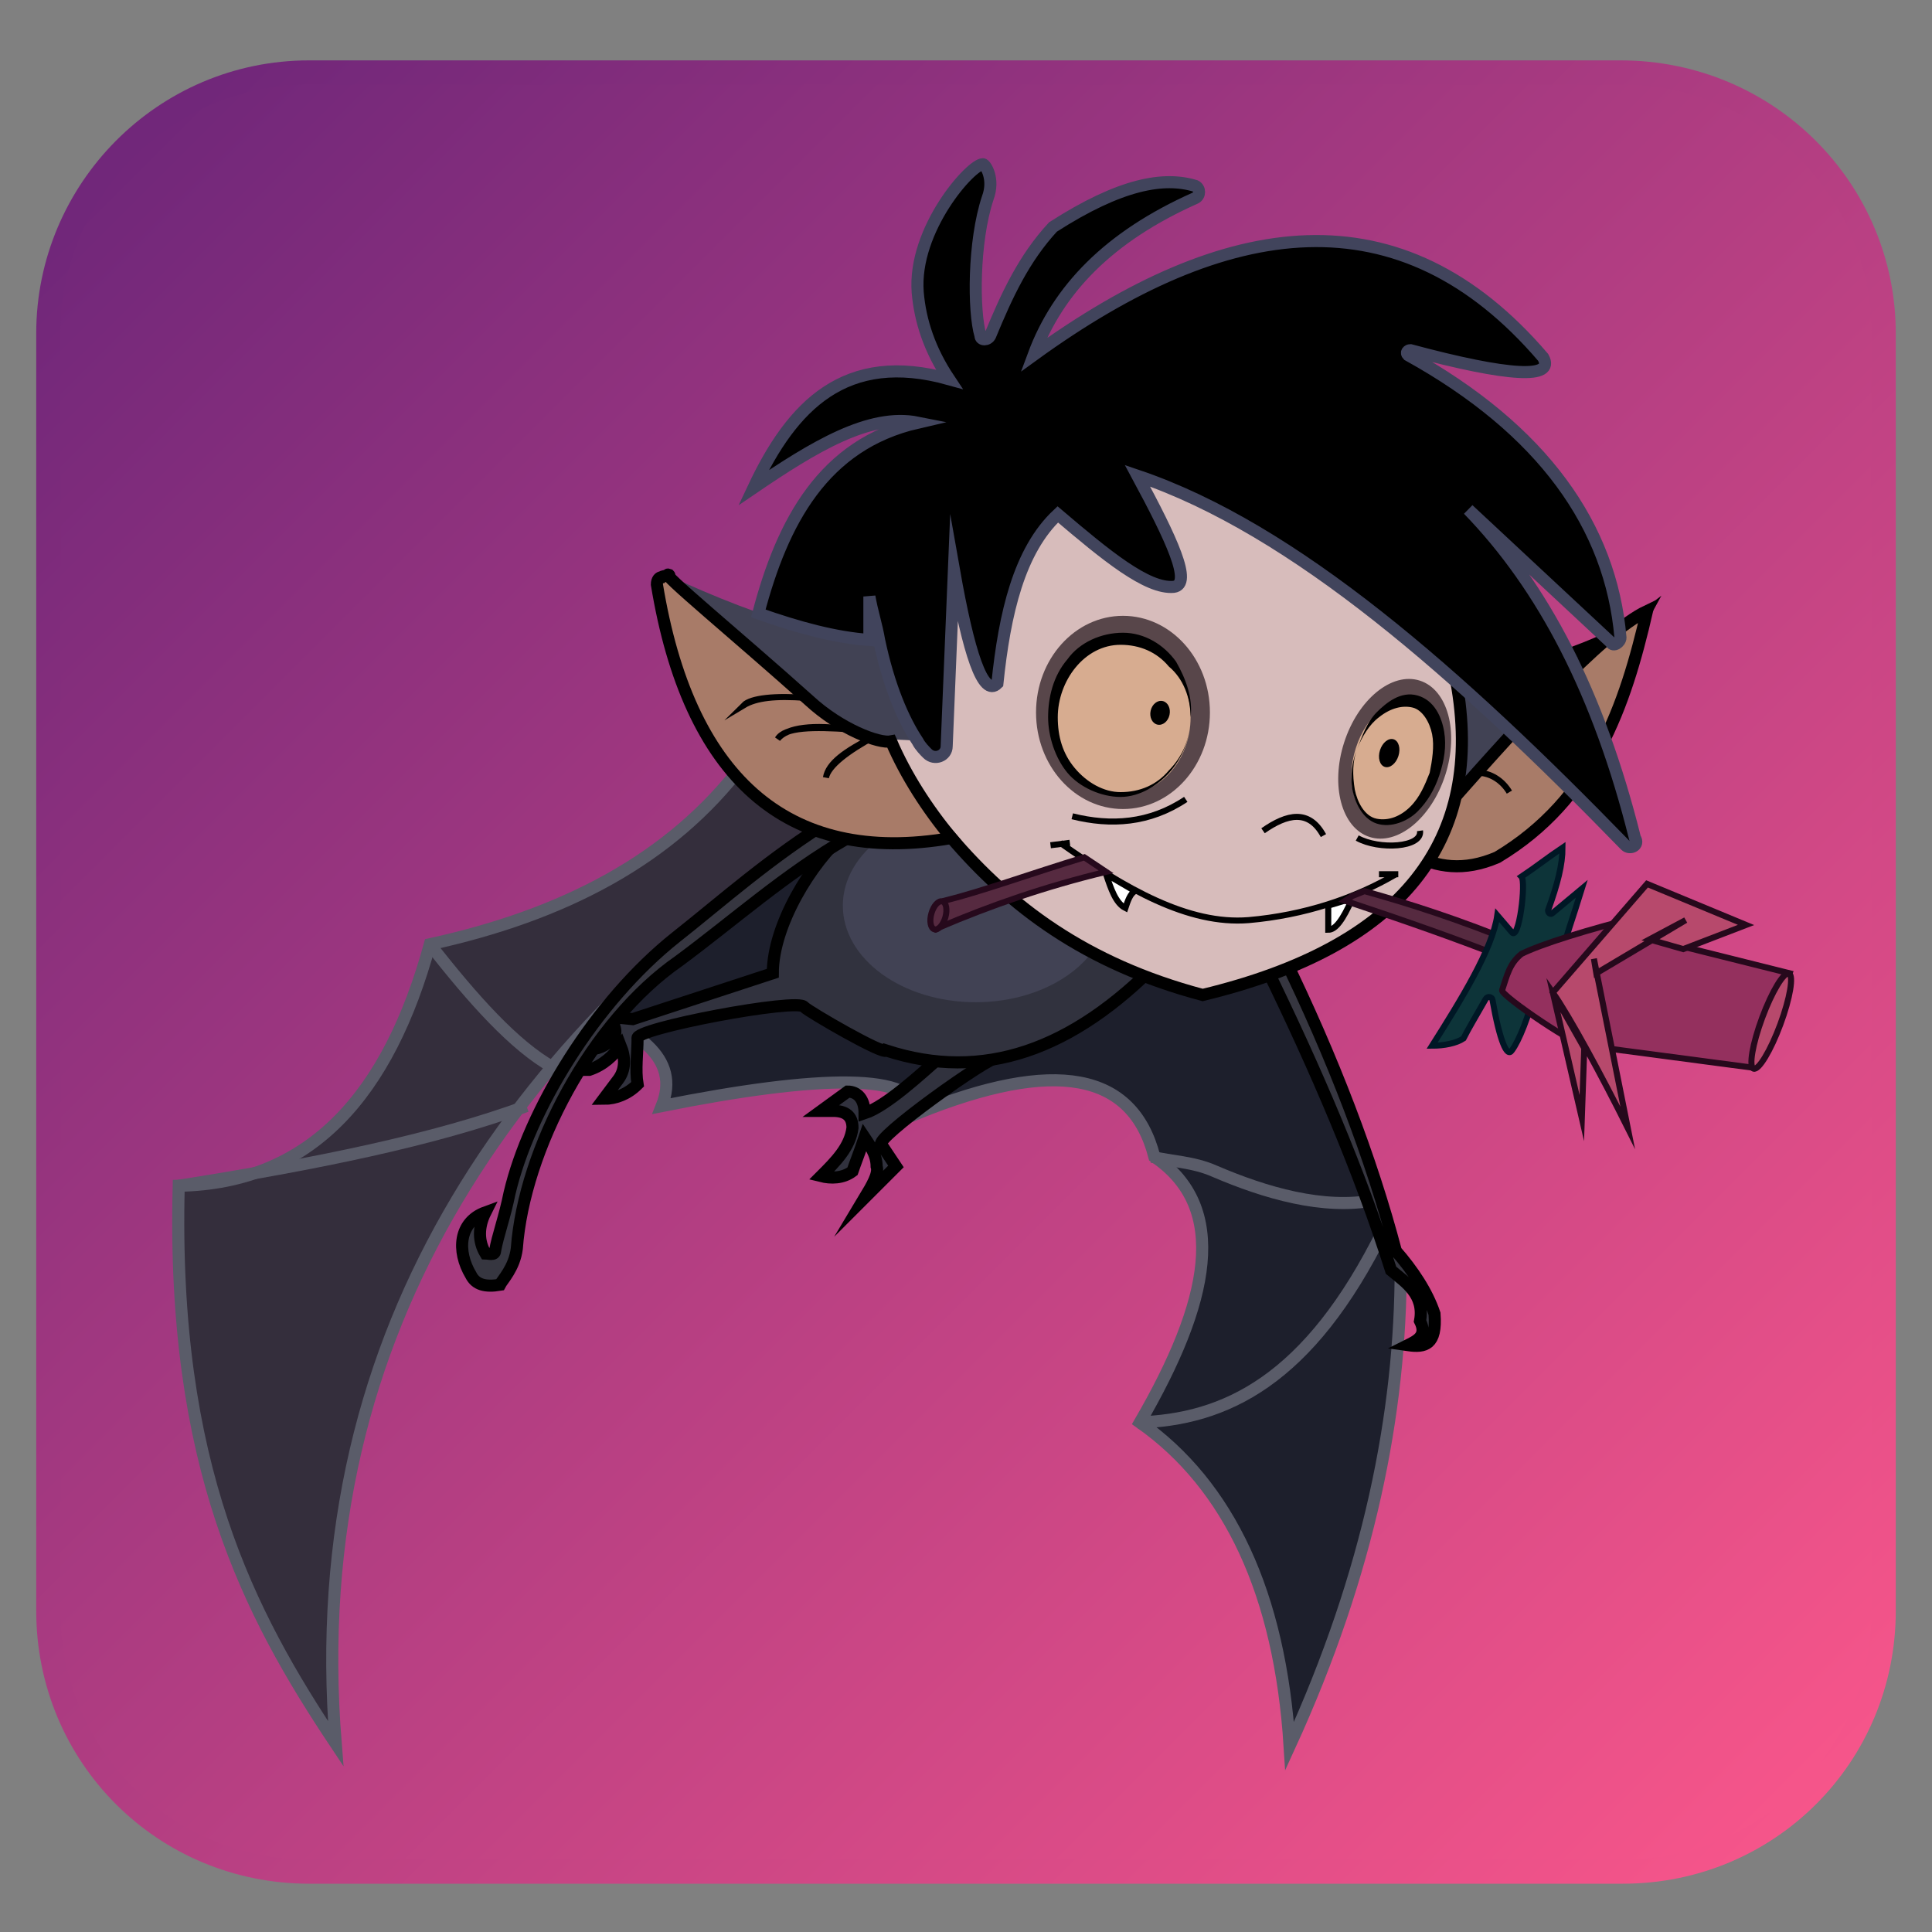 <?xml version="1.0" encoding="utf-8"?>
<!-- Generator: Adobe Illustrator 25.4.1, SVG Export Plug-In . SVG Version: 6.00 Build 0)  -->
<svg version="1.1" xmlns="http://www.w3.org/2000/svg" xmlns:xlink="http://www.w3.org/1999/xlink" x="0px" y="0px"
	 viewBox="0 0 80 80" style="enable-background:new 0 0 80 80;" xml:space="preserve">
<rect x="0" y="0" width="80" height="80" fill="#808080" stroke="none"/>
<style type="text/css">
	.st0{fill:url(#SVGID_1_);stroke:url(#SVGID_00000110451980656152712380000013818552091526081469_);stroke-miterlimit:10;}
	.st1{fill:#FFFFFF;stroke:#000000;stroke-width:0.5;stroke-miterlimit:10;}
	.st2{fill:#1D1F2C;stroke:#5A5C69;stroke-width:0.5;stroke-miterlimit:10;}
	.st3{fill:none;stroke:#5A5C69;stroke-width:0.5;stroke-miterlimit:10;}
	.st4{fill:#363640;stroke:#000000;stroke-width:0.5;stroke-miterlimit:10;}
	.st5{fill:#31323E;stroke:#000000;stroke-width:0.5;stroke-miterlimit:10;}
	.st6{fill:#414254;}
	.st7{fill:#342E3C;stroke:#5A5C69;stroke-width:0.5;stroke-miterlimit:10;}
	.st8{fill:#414254;stroke:#000000;stroke-width:0.5;stroke-miterlimit:10;}
	.st9{fill:#A87B68;stroke:#000000;stroke-width:0.5;stroke-miterlimit:10;}
	.st10{fill:none;stroke:#000000;stroke-width:0.25;stroke-miterlimit:10;}
	.st11{fill:#D7BCBB;stroke:#000000;stroke-width:0.5;stroke-miterlimit:10;}
	.st12{stroke:#41445C;stroke-width:0.5;stroke-miterlimit:10;}
	.st13{fill:#58464A;}
	.st14{fill:#D7AC90;}
	.st15{fill:#FFFFFF;stroke:#000000;stroke-width:0.25;stroke-miterlimit:10;}
	.st16{fill:#562A40;stroke:#26091C;stroke-width:0.25;stroke-miterlimit:10;}
	.st17{fill:#0D3439;stroke:#001725;stroke-width:0.25;stroke-miterlimit:10;}
	.st18{fill:#94305E;stroke:#26091C;stroke-width:0.25;stroke-miterlimit:10;}
	.st19{fill:#B7496C;stroke:#26091C;stroke-width:0.25;stroke-miterlimit:10;}
	.st20{fill:none;}
</style>
<g id="Слой_2">
</g>
<g id="Слой_1">
	<linearGradient id="SVGID_1_" gradientUnits="userSpaceOnUse" x1="5.54" y1="5.801" x2="74.46" y2="74.722">
		<stop  offset="3.729453e-08" style="stop-color:#71277A"/>
		<stop  offset="1" style="stop-color:#F6558A"/>
	</linearGradient>
	
		<linearGradient id="SVGID_00000105408239468119666270000000852388320087566727_" gradientUnits="userSpaceOnUse" x1="5.186" y1="5.447" x2="74.814" y2="75.075">
		<stop  offset="1.340819e-02" style="stop-color:#71277A"/>
		<stop  offset="1" style="stop-color:#F6558A"/>
	</linearGradient>
	
		<path style="fill:url(#SVGID_1_);stroke:url(#SVGID_00000105408239468119666270000000852388320087566727_);stroke-miterlimit:10;" d="
		M67.2,77.5H12.8C6.8,77.5,2,72.7,2,66.7V13.8C2,7.9,6.8,3,12.8,3h54.3C73.2,3,78,7.9,78,13.8v52.9C78,72.7,73.2,77.5,67.2,77.5z"/>
	<path class="st1" d="M28.2,97.7"/>
	<g>
		<g>
			<path class="st2" d="M52.1,38.5l5.9,14c0,6-1.3,12.6-4.6,19.8c-0.4-6.3-2.5-10.8-6.2-13.4c2.9-5,3.7-8.9,0.6-11
				c-0.9-3.5-4.1-4.1-9.8-1.8c0-1.7-4.1-1.6-10.6-0.3c0.8-2-1-3.2-3.8-4.2l10.7-8.7L52.1,38.5z"/>
			<path class="st3" d="M47.7,47.9c0.8,0.2,1.7,0.2,2.6,0.6c2.1,0.9,4.5,1.6,6.6,1.2"/>
			<path class="st3" d="M47.1,58.9c3.6-0.1,7.1-1.7,10.2-8"/>
			<path class="st4" d="M53.1,39.5c2.1,4.3,3.7,8.5,4.7,12.3c0.7,0.8,1.3,1.7,1.6,2.6c0.1,1.3-0.4,1.4-1.1,1.3
				c0.4-0.2,0.8-0.4,0.5-1c0.2-1.1-0.6-1.6-1.2-2.1c-1.3-4.1-3.1-8.3-5.2-12.6L53.1,39.5z"/>
		</g>
		<g>
			<g>
				<path class="st5" d="M38.7,43h2.5c0,0,0.2,0.9,0.1,0.8c-0.3-0.1-5.2,3.4-4.8,3.6l0.6,0.9l-1.3,1.3c0.3-0.5,0.6-1,0.5-1.3
					c0-0.5-0.3-0.9-0.5-1.2c-0.2,0.6-0.4,1.1-0.5,1.4c-0.4,0.3-0.9,0.3-1.3,0.2c0.6-0.6,1.2-1.2,1.3-2c0-0.5-0.3-0.7-0.8-0.7l-0.5,0
					l1.1-0.8c0.4,0,0.7,0.3,0.7,0.9c0.9-0.3,2.3-1.6,3.1-2.3L38.7,43z"/>
				<path class="st5" d="M48,39.8c-3.6,3.7-7.3,5-11.3,3.7c-0.1,0.2-3.2-1.6-3.4-1.8c-0.2-0.4-7.1,0.9-6.9,1.3c0,0.6-0.1,1.3,0,1.9
					c-0.4,0.4-0.9,0.6-1.4,0.6l0.6-0.8c0.3-0.4,0.3-0.9,0.1-1.4c-0.3,0.4-0.7,0.8-1.3,1h-1.1l0.9-0.9c0.4,0.1,0.7,0,1.1-0.3
					c0.3-0.3,0.2-0.6-0.1-1l1,0.1l5.8-1.9c0-2,1.6-4.6,3-5.8l6.4-0.6L48,39.8z"/>
			</g>
			<ellipse class="st6" cx="40.4" cy="37.5" rx="5.5" ry="4"/>
		</g>
		<g>
			<path class="st7" d="M30.8,31.6c-3,4-7.5,6.3-13,7.5c-1.7,6.2-4.9,9.9-10.4,10c-0.3,11.6,2.9,17.7,6.5,23.1
				c-1.4-17.4,7.7-29.7,21.2-38.7L30.8,31.6z"/>
			<path class="st4" d="M35.1,34.7c-2.6,1.5-4.7,3.4-7,5.1c-3.6,2.5-6.4,7.8-6.7,11.9c-0.1,0.8-0.6,1.3-0.7,1.5
				c-0.6,0.1-1,0-1.2-0.4c-0.6-1-0.5-2.2,0.6-2.6c-0.3,0.6-0.3,1.2,0,1.7c0.1,0,0.4,0.1,0.4-0.1c0.1-0.6,0.4-1.4,0.6-2.4
				c0.8-3.4,3.5-7.9,6.9-10.6c1.9-1.5,3.9-3.3,6.5-4.9L35.1,34.7z"/>
			<path class="st3" d="M7.4,49.1c5.7-0.9,10.6-1.9,14.4-3.3"/>
			<path class="st3" d="M17.8,39.1c1.8,2.3,3.5,4.2,5.1,5.1"/>
		</g>
		<g>
			<g>
				<path class="st8" d="M68,25.6c-1.8,1.4-6.4,2.6-10.9,3.8l1.7,4.7l7.4-5.2L68,25.6z"/>
				<path class="st9" d="M58.5,35.4c1,0.5,2.1,0.7,3.5,0.1c4-2.4,5.3-6.3,6.2-10.2c-1.9,0.9-5.5,4.9-9,8.9L58.5,35.4z"/>
				<path class="st10" d="M61.2,32c0.5,0,1,0.3,1.3,0.8"/>
			</g>
			<path class="st11" d="M39.4,34.7c2.4,2.8,5.5,5.2,10.4,6.5c8.3-2,11.7-6.4,10.5-13c0.5-5.4-5.9-8.7-13.4-11.6l-8.7,8.6l-2.1,2.4
				l0.7,3.1C37.6,32.4,38.5,33.7,39.4,34.7z"/>
			<g>
				<path class="st6" d="M27.6,23.8c4.1,1.9,7.7,3,10.4,2.7l1,4.2C27.8,30.4,29.7,28.3,27.6,23.8z"/>
				<g>
					<path class="st9" d="M27.2,24.2c1.3,7.9,5.3,11.7,12.2,10.5c-1-1.2-1.9-2.6-2.5-4c-0.5,0.1-2.1-0.5-3.4-1.7
						c-2.9-2.6-6.3-5.4-5.8-5.2c0.1,0.1-0.2,0-0.3,0.1C27.3,23.9,27.2,24,27.2,24.2z"/>
					<path class="st10" d="M33.4,28.9c-1.3-0.1-2.3,0-2.6,0.3C31.3,28.9,32.1,28.8,33.4,28.9z"/>
					<path class="st10" d="M35.2,30.2c-1.5-0.1-2.7-0.1-3,0.4C32.6,30.1,33.7,30,35.2,30.2z"/>
					<path class="st10" d="M36.2,30.5c-1.1,0.6-1.9,1.2-2,1.7C34.3,31.6,35,31.1,36.2,30.5z"/>
				</g>
			</g>
			<path class="st12" d="M67.3,35c-6.9-7.1-13.7-13.1-20.2-15.3c1.4,2.6,2.3,4.5,1.5,4.6c-1.1,0.1-2.8-1.3-4.8-3
				c-1.6,1.5-2.2,4.1-2.5,7c-0.6,0.6-1.2-1.3-1.8-4.7l-0.3,7.3c0,0.4-0.5,0.6-0.8,0.3c-0.1-0.1-0.3-0.3-0.4-0.5
				c-0.6-0.9-1.2-2.3-1.6-4.2c-0.1-0.6-0.3-1.2-0.4-1.8v1.8c-1.4-0.1-2.9-0.5-4.6-1.1c1-3.8,2.7-7,6.6-7.9c-2-0.4-4.3,1-6.8,2.7
				c1.6-3.4,3.8-5.7,8.1-4.5c-0.8-1.2-1.2-2.4-1.3-3.6c-0.2-2.6,2.2-5.3,2.7-5.3c0.1,0,0.5,0.6,0.2,1.4c-0.6,1.8-0.6,4.7-0.3,5.7
				c0,0.2,0.3,0.2,0.4,0c0.7-1.7,1.4-3.2,2.6-4.5c2.8-1.8,4.6-2.1,5.9-1.7c0.2,0.1,0.2,0.4,0,0.5c-3.6,1.6-5.7,3.8-6.7,6.5
				c8-5.8,15.2-6.8,21.1,0.1c0.5,0.9-1.4,0.8-5.5-0.3c-0.1,0-0.2,0.1-0.1,0.2c5.6,3.1,8.4,7.1,8.8,11.7c0,0.2-0.3,0.4-0.4,0.2
				l-5.9-5.5c3.1,3.2,5.4,7.6,6.9,13.6C67.9,35,67.5,35.2,67.3,35z"/>
			<path class="st10" d="M52.3,34.4c1-0.7,1.9-0.9,2.5,0.2"/>
			<path class="st10" d="M44.4,33.8c1.6,0.4,3.2,0.3,4.7-0.7"/>
			<path class="st10" d="M56.2,34.7c0.9,0.5,2.7,0.4,2.6-0.3"/>
			<g>
				<ellipse class="st13" cx="46.5" cy="29.5" rx="3.6" ry="4"/>
				<g>
					<ellipse class="st14" cx="46.5" cy="29.7" rx="2.8" ry="3.2"/>
					<path d="M49.3,29.7c0,0.8-0.3,1.6-0.8,2.2c-0.5,0.6-1.3,1.1-2.1,1.1c-0.8,0-1.7-0.4-2.2-1c-0.5-0.6-0.8-1.5-0.8-2.3
						c0-0.8,0.2-1.7,0.8-2.4c0.5-0.7,1.4-1.1,2.3-1.1c0.9,0,1.7,0.5,2.2,1.2C49.1,28.1,49.4,28.9,49.3,29.7z M49.3,29.7
						c0-0.8-0.3-1.6-0.9-2.1c-0.5-0.6-1.2-0.9-2-0.9c-1.5,0-2.6,1.5-2.6,3c0,0.8,0.2,1.5,0.7,2.1c0.5,0.6,1.2,1,1.9,1
						c0.8,0,1.5-0.3,2-0.9C49,31.3,49.3,30.5,49.3,29.7z"/>
				</g>
				<ellipse transform="matrix(0.215 -0.977 0.977 0.215 8.797 70.049)" cx="48" cy="29.6" rx="0.5" ry="0.4"/>
			</g>
			<g>
				
					<ellipse transform="matrix(0.306 -0.952 0.952 0.306 10.172 76.837)" class="st13" cx="57.8" cy="31.4" rx="3.4" ry="2.2"/>
				<g>
					
						<ellipse transform="matrix(0.306 -0.952 0.952 0.306 10.087 76.878)" class="st14" cx="57.8" cy="31.5" rx="2.6" ry="1.7"/>
					<path d="M56.2,31c-0.2,0.5-0.2,1.1-0.1,1.7c0.1,0.5,0.4,1.1,0.9,1.2c0.5,0.1,1-0.1,1.4-0.5c0.4-0.4,0.6-0.9,0.8-1.4
						c0.1-0.5,0.2-1.1,0.1-1.6c-0.1-0.5-0.4-1-0.8-1.1c-0.4-0.1-0.9,0-1.4,0.4C56.7,30,56.4,30.5,56.2,31z M56.2,31
						c0.2-0.5,0.4-1.1,0.8-1.5c0.4-0.4,1-0.9,1.7-0.7c0.7,0.2,1,0.9,1.1,1.5c0.1,0.6,0,1.2-0.2,1.8c-0.2,0.6-0.5,1.1-0.9,1.5
						c-0.4,0.4-1.1,0.7-1.7,0.5c-0.6-0.2-0.9-0.9-1-1.4C55.9,32.1,56,31.5,56.2,31z"/>
				</g>
				<ellipse transform="matrix(0.306 -0.952 0.952 0.306 10.196 76.472)" cx="57.6" cy="31.2" rx="0.6" ry="0.4"/>
			</g>
			<path class="st10" d="M43.9,34.9c2.7,1.9,5.3,3.4,7.8,3.2c2.3-0.2,4.4-0.9,6.1-1.9"/>
			<line class="st10" x1="43.5" y1="35" x2="44.3" y2="34.9"/>
			<line class="st10" x1="57.1" y1="36.2" x2="57.9" y2="36.2"/>
			<path class="st15" d="M55,37.5c0,0.3,0,0.6,0,1c0.3,0,0.6-0.4,1-1.3L55,37.5z"/>
			<path class="st15" d="M46.6,37.6c-0.4-0.2-0.6-0.8-0.8-1.4l1.2,0.7C46.8,37,46.7,37.3,46.6,37.6z"/>
			<g>
				<path class="st16" d="M38.7,38.5c0.1,0,0.1-0.1,0.2-0.1c2.1-0.9,4.4-1.7,6.9-2.3l-0.9-0.6c-2.3,0.7-4.2,1.4-5.8,1.8l0,0l-0.5,1"
					/>
				
					<ellipse transform="matrix(0.275 -0.962 0.962 0.275 -8.273 64.806)" class="st16" cx="38.8" cy="37.9" rx="0.6" ry="0.3"/>
			</g>
			<g>
				<path class="st16" d="M56,37.1l0.5-0.2c1.8,0.5,4,1.2,6.4,2.2l-0.5,0.6c-2-0.8-4.3-1.6-6.7-2.4L56,37.1z"/>
				<path class="st17" d="M63,36.3c0.6-0.4,1.1-0.8,1.7-1.2c0,0.7-0.2,1.5-0.6,2.6c0,0.1,0.1,0.2,0.2,0.1l1.2-1
					c-0.4,1.3-0.7,2.1-0.8,2.6l-1.1,1.5c-0.3,1.2-0.7,2.2-1,2.6c-0.2,0.3-0.5-0.4-0.8-2.1c0-0.1-0.2-0.2-0.3,0
					c-0.4,0.7-0.7,1.2-0.9,1.6c-0.3,0.2-0.8,0.3-1.3,0.3c1.2-1.9,2.5-4,2.7-5.4c0,0,0.6,0.7,0.6,0.7C62.9,39,63.2,36.5,63,36.3z"/>
				<path class="st18" d="M63,39.5c0.8-0.4,2.7-1,5.1-1.6v0.9l6,1.5l-1.6,3.9c0,0-6.8-0.9-6.8-0.9c-0.2,0.2-3.6-2.1-3.5-2.3
					C62.4,40.4,62.5,39.9,63,39.5z"/>
				
					<ellipse transform="matrix(0.348 -0.938 0.938 0.348 8.158 96.316)" class="st19" cx="73.3" cy="42.3" rx="2.1" ry="0.4"/>
				<path class="st19" d="M64.3,41.1l3.9-4.5l4.1,1.7l-2.6,1l-1.4-0.4l1.5-0.8l-3.7,2.2L66,39.7l1.4,7C66.3,44.5,65,42.1,64.3,41.1
					l1.2,5.2l0.1-2.9L64.3,41.1z"/>
			</g>
		</g>
		<path class="st20" d="M21.7,46.7"/>
	</g>
	<g>
	</g>
	<g>
	</g>
	<g>
	</g>
	<g>
	</g>
	<g>
	</g>
</g>
</svg>
